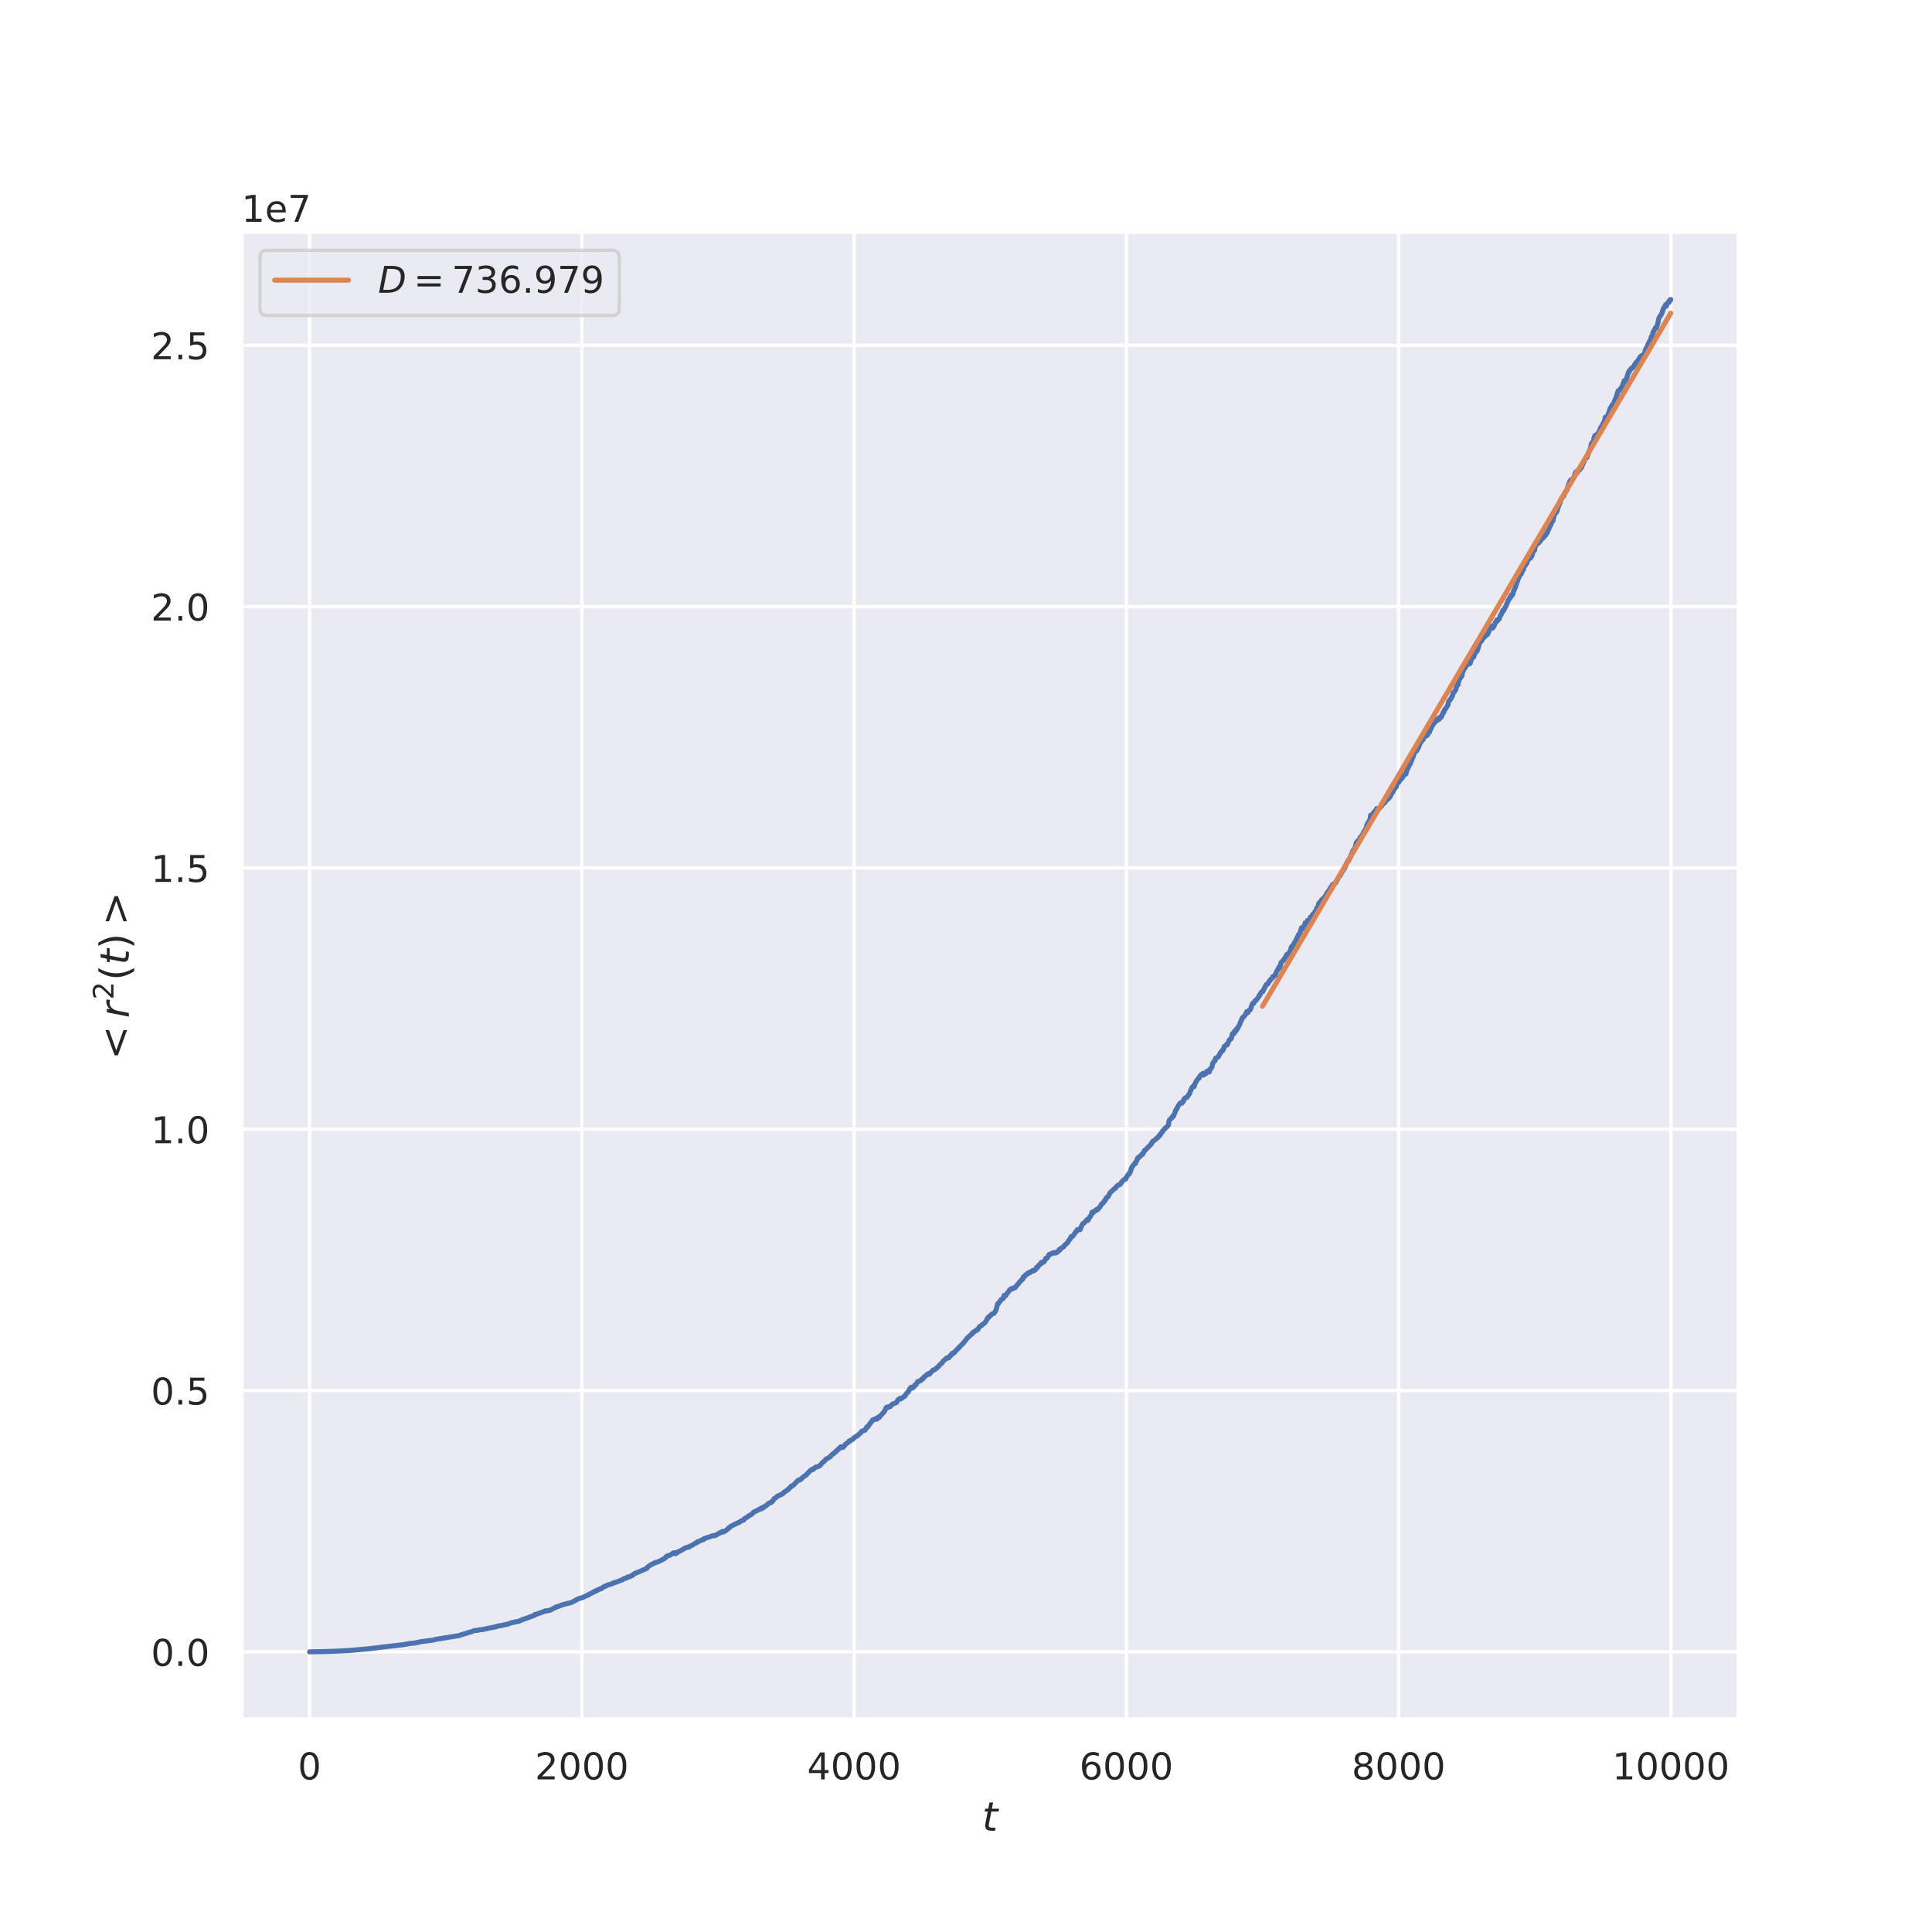 <?xml version="1.0" encoding="utf-8" standalone="no"?>
<!DOCTYPE svg PUBLIC "-//W3C//DTD SVG 1.1//EN"
  "http://www.w3.org/Graphics/SVG/1.1/DTD/svg11.dtd">
<!-- Created with matplotlib (https://matplotlib.org/) -->
<svg height="576pt" version="1.1" viewBox="0 0 576 576" width="576pt" xmlns="http://www.w3.org/2000/svg" xmlns:xlink="http://www.w3.org/1999/xlink">
 <defs>
  <style type="text/css">*{stroke-linecap:butt;stroke-linejoin:round;}</style>
 </defs>
 <g id="figure_1">
  <g id="patch_1">
   <path d="M 0 576 
L 576 576 
L 576 0 
L 0 0 
z
" style="fill:#ffffff;"/>
  </g>
  <g id="axes_1">
   <g id="patch_2">
    <path d="M 72 512.64 
L 518.4 512.64 
L 518.4 69.12 
L 72 69.12 
z
" style="fill:#eaeaf2;"/>
   </g>
   <g id="matplotlib.axis_1">
    <g id="xtick_1">
     <g id="line2d_1">
      <path clip-path="url(#peeb87f83e6)" d="M 92.291 512.64 
L 92.291 69.12 
" style="fill:none;stroke:#ffffff;stroke-linecap:round;"/>
     </g>
     <g id="text_1">
      <!-- 0 -->
      <g style="fill:#262626;" transform="translate(88.792 530.498)scale(0.11 -0.11)">
       <defs>
        <path d="M 31.781 66.406 
Q 24.172 66.406 20.328 58.906 
Q 16.5 51.422 16.5 36.375 
Q 16.5 21.391 20.328 13.891 
Q 24.172 6.391 31.781 6.391 
Q 39.453 6.391 43.281 13.891 
Q 47.125 21.391 47.125 36.375 
Q 47.125 51.422 43.281 58.906 
Q 39.453 66.406 31.781 66.406 
z
M 31.781 74.219 
Q 44.047 74.219 50.516 64.516 
Q 56.984 54.828 56.984 36.375 
Q 56.984 17.969 50.516 8.266 
Q 44.047 -1.422 31.781 -1.422 
Q 19.531 -1.422 13.062 8.266 
Q 6.594 17.969 6.594 36.375 
Q 6.594 54.828 13.062 64.516 
Q 19.531 74.219 31.781 74.219 
z
" id="DejaVuSans-48"/>
       </defs>
       <use xlink:href="#DejaVuSans-48"/>
      </g>
     </g>
    </g>
    <g id="xtick_2">
     <g id="line2d_2">
      <path clip-path="url(#peeb87f83e6)" d="M 173.463 512.64 
L 173.463 69.12 
" style="fill:none;stroke:#ffffff;stroke-linecap:round;"/>
     </g>
     <g id="text_2">
      <!-- 2000 -->
      <g style="fill:#262626;" transform="translate(159.465 530.498)scale(0.11 -0.11)">
       <defs>
        <path d="M 19.188 8.297 
L 53.609 8.297 
L 53.609 0 
L 7.328 0 
L 7.328 8.297 
Q 12.938 14.109 22.625 23.891 
Q 32.328 33.688 34.812 36.531 
Q 39.547 41.844 41.422 45.531 
Q 43.312 49.219 43.312 52.781 
Q 43.312 58.594 39.234 62.25 
Q 35.156 65.922 28.609 65.922 
Q 23.969 65.922 18.812 64.312 
Q 13.672 62.703 7.812 59.422 
L 7.812 69.391 
Q 13.766 71.781 18.938 73 
Q 24.125 74.219 28.422 74.219 
Q 39.75 74.219 46.484 68.547 
Q 53.219 62.891 53.219 53.422 
Q 53.219 48.922 51.531 44.891 
Q 49.859 40.875 45.406 35.406 
Q 44.188 33.984 37.641 27.219 
Q 31.109 20.453 19.188 8.297 
z
" id="DejaVuSans-50"/>
       </defs>
       <use xlink:href="#DejaVuSans-50"/>
       <use x="63.623" xlink:href="#DejaVuSans-48"/>
       <use x="127.246" xlink:href="#DejaVuSans-48"/>
       <use x="190.869" xlink:href="#DejaVuSans-48"/>
      </g>
     </g>
    </g>
    <g id="xtick_3">
     <g id="line2d_3">
      <path clip-path="url(#peeb87f83e6)" d="M 254.634 512.64 
L 254.634 69.12 
" style="fill:none;stroke:#ffffff;stroke-linecap:round;"/>
     </g>
     <g id="text_3">
      <!-- 4000 -->
      <g style="fill:#262626;" transform="translate(240.637 530.498)scale(0.11 -0.11)">
       <defs>
        <path d="M 37.797 64.312 
L 12.891 25.391 
L 37.797 25.391 
z
M 35.203 72.906 
L 47.609 72.906 
L 47.609 25.391 
L 58.016 25.391 
L 58.016 17.188 
L 47.609 17.188 
L 47.609 0 
L 37.797 0 
L 37.797 17.188 
L 4.891 17.188 
L 4.891 26.703 
z
" id="DejaVuSans-52"/>
       </defs>
       <use xlink:href="#DejaVuSans-52"/>
       <use x="63.623" xlink:href="#DejaVuSans-48"/>
       <use x="127.246" xlink:href="#DejaVuSans-48"/>
       <use x="190.869" xlink:href="#DejaVuSans-48"/>
      </g>
     </g>
    </g>
    <g id="xtick_4">
     <g id="line2d_4">
      <path clip-path="url(#peeb87f83e6)" d="M 335.806 512.64 
L 335.806 69.12 
" style="fill:none;stroke:#ffffff;stroke-linecap:round;"/>
     </g>
     <g id="text_4">
      <!-- 6000 -->
      <g style="fill:#262626;" transform="translate(321.809 530.498)scale(0.11 -0.11)">
       <defs>
        <path d="M 33.016 40.375 
Q 26.375 40.375 22.484 35.828 
Q 18.609 31.297 18.609 23.391 
Q 18.609 15.531 22.484 10.953 
Q 26.375 6.391 33.016 6.391 
Q 39.656 6.391 43.531 10.953 
Q 47.406 15.531 47.406 23.391 
Q 47.406 31.297 43.531 35.828 
Q 39.656 40.375 33.016 40.375 
z
M 52.594 71.297 
L 52.594 62.312 
Q 48.875 64.062 45.094 64.984 
Q 41.312 65.922 37.594 65.922 
Q 27.828 65.922 22.672 59.328 
Q 17.531 52.734 16.797 39.406 
Q 19.672 43.656 24.016 45.922 
Q 28.375 48.188 33.594 48.188 
Q 44.578 48.188 50.953 41.516 
Q 57.328 34.859 57.328 23.391 
Q 57.328 12.156 50.688 5.359 
Q 44.047 -1.422 33.016 -1.422 
Q 20.359 -1.422 13.672 8.266 
Q 6.984 17.969 6.984 36.375 
Q 6.984 53.656 15.188 63.938 
Q 23.391 74.219 37.203 74.219 
Q 40.922 74.219 44.703 73.484 
Q 48.484 72.75 52.594 71.297 
z
" id="DejaVuSans-54"/>
       </defs>
       <use xlink:href="#DejaVuSans-54"/>
       <use x="63.623" xlink:href="#DejaVuSans-48"/>
       <use x="127.246" xlink:href="#DejaVuSans-48"/>
       <use x="190.869" xlink:href="#DejaVuSans-48"/>
      </g>
     </g>
    </g>
    <g id="xtick_5">
     <g id="line2d_5">
      <path clip-path="url(#peeb87f83e6)" d="M 416.978 512.64 
L 416.978 69.12 
" style="fill:none;stroke:#ffffff;stroke-linecap:round;"/>
     </g>
     <g id="text_5">
      <!-- 8000 -->
      <g style="fill:#262626;" transform="translate(402.98 530.498)scale(0.11 -0.11)">
       <defs>
        <path d="M 31.781 34.625 
Q 24.75 34.625 20.719 30.859 
Q 16.703 27.094 16.703 20.516 
Q 16.703 13.922 20.719 10.156 
Q 24.75 6.391 31.781 6.391 
Q 38.812 6.391 42.859 10.172 
Q 46.922 13.969 46.922 20.516 
Q 46.922 27.094 42.891 30.859 
Q 38.875 34.625 31.781 34.625 
z
M 21.922 38.812 
Q 15.578 40.375 12.031 44.719 
Q 8.5 49.078 8.5 55.328 
Q 8.5 64.062 14.719 69.141 
Q 20.953 74.219 31.781 74.219 
Q 42.672 74.219 48.875 69.141 
Q 55.078 64.062 55.078 55.328 
Q 55.078 49.078 51.531 44.719 
Q 48 40.375 41.703 38.812 
Q 48.828 37.156 52.797 32.312 
Q 56.781 27.484 56.781 20.516 
Q 56.781 9.906 50.312 4.234 
Q 43.844 -1.422 31.781 -1.422 
Q 19.734 -1.422 13.25 4.234 
Q 6.781 9.906 6.781 20.516 
Q 6.781 27.484 10.781 32.312 
Q 14.797 37.156 21.922 38.812 
z
M 18.312 54.391 
Q 18.312 48.734 21.844 45.562 
Q 25.391 42.391 31.781 42.391 
Q 38.141 42.391 41.719 45.562 
Q 45.312 48.734 45.312 54.391 
Q 45.312 60.062 41.719 63.234 
Q 38.141 66.406 31.781 66.406 
Q 25.391 66.406 21.844 63.234 
Q 18.312 60.062 18.312 54.391 
z
" id="DejaVuSans-56"/>
       </defs>
       <use xlink:href="#DejaVuSans-56"/>
       <use x="63.623" xlink:href="#DejaVuSans-48"/>
       <use x="127.246" xlink:href="#DejaVuSans-48"/>
       <use x="190.869" xlink:href="#DejaVuSans-48"/>
      </g>
     </g>
    </g>
    <g id="xtick_6">
     <g id="line2d_6">
      <path clip-path="url(#peeb87f83e6)" d="M 498.15 512.64 
L 498.15 69.12 
" style="fill:none;stroke:#ffffff;stroke-linecap:round;"/>
     </g>
     <g id="text_6">
      <!-- 10000 -->
      <g style="fill:#262626;" transform="translate(480.653 530.498)scale(0.11 -0.11)">
       <defs>
        <path d="M 12.406 8.297 
L 28.516 8.297 
L 28.516 63.922 
L 10.984 60.406 
L 10.984 69.391 
L 28.422 72.906 
L 38.281 72.906 
L 38.281 8.297 
L 54.391 8.297 
L 54.391 0 
L 12.406 0 
z
" id="DejaVuSans-49"/>
       </defs>
       <use xlink:href="#DejaVuSans-49"/>
       <use x="63.623" xlink:href="#DejaVuSans-48"/>
       <use x="127.246" xlink:href="#DejaVuSans-48"/>
       <use x="190.869" xlink:href="#DejaVuSans-48"/>
       <use x="254.492" xlink:href="#DejaVuSans-48"/>
      </g>
     </g>
    </g>
    <g id="text_7">
     <!-- $t$ -->
     <g style="fill:#262626;" transform="translate(292.8 545.904)scale(0.12 -0.12)">
      <defs>
       <path d="M 42.281 54.688 
L 40.922 47.703 
L 23 47.703 
L 17.188 18.016 
Q 16.891 16.359 16.75 15.234 
Q 16.609 14.109 16.609 13.484 
Q 16.609 10.359 18.484 8.938 
Q 20.359 7.516 24.516 7.516 
L 33.594 7.516 
L 32.078 0 
L 23.484 0 
Q 15.484 0 11.547 3.125 
Q 7.625 6.25 7.625 12.594 
Q 7.625 13.719 7.766 15.062 
Q 7.906 16.406 8.203 18.016 
L 14.016 47.703 
L 6.391 47.703 
L 7.812 54.688 
L 15.281 54.688 
L 18.312 70.219 
L 27.297 70.219 
L 24.312 54.688 
z
" id="DejaVuSans-Oblique-116"/>
      </defs>
      <use transform="translate(0 0.781)" xlink:href="#DejaVuSans-Oblique-116"/>
     </g>
    </g>
   </g>
   <g id="matplotlib.axis_2">
    <g id="ytick_1">
     <g id="line2d_7">
      <path clip-path="url(#peeb87f83e6)" d="M 72 492.48 
L 518.4 492.48 
" style="fill:none;stroke:#ffffff;stroke-linecap:round;"/>
     </g>
     <g id="text_8">
      <!-- 0.0 -->
      <g style="fill:#262626;" transform="translate(45.007 496.659)scale(0.11 -0.11)">
       <defs>
        <path d="M 10.688 12.406 
L 21 12.406 
L 21 0 
L 10.688 0 
z
" id="DejaVuSans-46"/>
       </defs>
       <use xlink:href="#DejaVuSans-48"/>
       <use x="63.623" xlink:href="#DejaVuSans-46"/>
       <use x="95.41" xlink:href="#DejaVuSans-48"/>
      </g>
     </g>
    </g>
    <g id="ytick_2">
     <g id="line2d_8">
      <path clip-path="url(#peeb87f83e6)" d="M 72 414.57 
L 518.4 414.57 
" style="fill:none;stroke:#ffffff;stroke-linecap:round;"/>
     </g>
     <g id="text_9">
      <!-- 0.5 -->
      <g style="fill:#262626;" transform="translate(45.007 418.749)scale(0.11 -0.11)">
       <defs>
        <path d="M 10.797 72.906 
L 49.516 72.906 
L 49.516 64.594 
L 19.828 64.594 
L 19.828 46.734 
Q 21.969 47.469 24.109 47.828 
Q 26.266 48.188 28.422 48.188 
Q 40.625 48.188 47.75 41.5 
Q 54.891 34.812 54.891 23.391 
Q 54.891 11.625 47.562 5.094 
Q 40.234 -1.422 26.906 -1.422 
Q 22.312 -1.422 17.547 -0.641 
Q 12.797 0.141 7.719 1.703 
L 7.719 11.625 
Q 12.109 9.234 16.797 8.062 
Q 21.484 6.891 26.703 6.891 
Q 35.156 6.891 40.078 11.328 
Q 45.016 15.766 45.016 23.391 
Q 45.016 31 40.078 35.438 
Q 35.156 39.891 26.703 39.891 
Q 22.75 39.891 18.812 39.016 
Q 14.891 38.141 10.797 36.281 
z
" id="DejaVuSans-53"/>
       </defs>
       <use xlink:href="#DejaVuSans-48"/>
       <use x="63.623" xlink:href="#DejaVuSans-46"/>
       <use x="95.41" xlink:href="#DejaVuSans-53"/>
      </g>
     </g>
    </g>
    <g id="ytick_3">
     <g id="line2d_9">
      <path clip-path="url(#peeb87f83e6)" d="M 72 336.66 
L 518.4 336.66 
" style="fill:none;stroke:#ffffff;stroke-linecap:round;"/>
     </g>
     <g id="text_10">
      <!-- 1.0 -->
      <g style="fill:#262626;" transform="translate(45.007 340.839)scale(0.11 -0.11)">
       <use xlink:href="#DejaVuSans-49"/>
       <use x="63.623" xlink:href="#DejaVuSans-46"/>
       <use x="95.41" xlink:href="#DejaVuSans-48"/>
      </g>
     </g>
    </g>
    <g id="ytick_4">
     <g id="line2d_10">
      <path clip-path="url(#peeb87f83e6)" d="M 72 258.75 
L 518.4 258.75 
" style="fill:none;stroke:#ffffff;stroke-linecap:round;"/>
     </g>
     <g id="text_11">
      <!-- 1.5 -->
      <g style="fill:#262626;" transform="translate(45.007 262.929)scale(0.11 -0.11)">
       <use xlink:href="#DejaVuSans-49"/>
       <use x="63.623" xlink:href="#DejaVuSans-46"/>
       <use x="95.41" xlink:href="#DejaVuSans-53"/>
      </g>
     </g>
    </g>
    <g id="ytick_5">
     <g id="line2d_11">
      <path clip-path="url(#peeb87f83e6)" d="M 72 180.839 
L 518.4 180.839 
" style="fill:none;stroke:#ffffff;stroke-linecap:round;"/>
     </g>
     <g id="text_12">
      <!-- 2.0 -->
      <g style="fill:#262626;" transform="translate(45.007 185.019)scale(0.11 -0.11)">
       <use xlink:href="#DejaVuSans-50"/>
       <use x="63.623" xlink:href="#DejaVuSans-46"/>
       <use x="95.41" xlink:href="#DejaVuSans-48"/>
      </g>
     </g>
    </g>
    <g id="ytick_6">
     <g id="line2d_12">
      <path clip-path="url(#peeb87f83e6)" d="M 72 102.929 
L 518.4 102.929 
" style="fill:none;stroke:#ffffff;stroke-linecap:round;"/>
     </g>
     <g id="text_13">
      <!-- 2.5 -->
      <g style="fill:#262626;" transform="translate(45.007 107.108)scale(0.11 -0.11)">
       <use xlink:href="#DejaVuSans-50"/>
       <use x="63.623" xlink:href="#DejaVuSans-46"/>
       <use x="95.41" xlink:href="#DejaVuSans-53"/>
      </g>
     </g>
    </g>
    <g id="text_14">
     <!-- $&lt;r^2(t)&gt;$ -->
     <g style="fill:#262626;" transform="translate(38.511 318.24)rotate(-90)scale(0.12 -0.12)">
      <defs>
       <path d="M 73.188 49.219 
L 22.797 31.297 
L 73.188 13.484 
L 73.188 4.594 
L 10.594 27.297 
L 10.594 35.406 
L 73.188 58.109 
z
" id="DejaVuSans-60"/>
       <path d="M 44.578 46.391 
Q 43.219 47.125 41.453 47.516 
Q 39.703 47.906 37.703 47.906 
Q 30.516 47.906 25.141 42.453 
Q 19.781 37.016 18.016 27.875 
L 12.5 0 
L 3.516 0 
L 14.203 54.688 
L 23.188 54.688 
L 21.484 46.188 
Q 25.047 50.922 30 53.453 
Q 34.969 56 40.578 56 
Q 42.047 56 43.453 55.828 
Q 44.875 55.672 46.297 55.281 
z
" id="DejaVuSans-Oblique-114"/>
       <path d="M 31 75.875 
Q 24.469 64.656 21.281 53.656 
Q 18.109 42.672 18.109 31.391 
Q 18.109 20.125 21.312 9.062 
Q 24.516 -2 31 -13.188 
L 23.188 -13.188 
Q 15.875 -1.703 12.234 9.375 
Q 8.594 20.453 8.594 31.391 
Q 8.594 42.281 12.203 53.312 
Q 15.828 64.359 23.188 75.875 
z
" id="DejaVuSans-40"/>
       <path d="M 8.016 75.875 
L 15.828 75.875 
Q 23.141 64.359 26.781 53.312 
Q 30.422 42.281 30.422 31.391 
Q 30.422 20.453 26.781 9.375 
Q 23.141 -1.703 15.828 -13.188 
L 8.016 -13.188 
Q 14.5 -2 17.703 9.062 
Q 20.906 20.125 20.906 31.391 
Q 20.906 42.672 17.703 53.656 
Q 14.5 64.656 8.016 75.875 
z
" id="DejaVuSans-41"/>
       <path d="M 10.594 49.219 
L 10.594 58.109 
L 73.188 35.406 
L 73.188 27.297 
L 10.594 4.594 
L 10.594 13.484 
L 60.891 31.297 
z
" id="DejaVuSans-62"/>
      </defs>
      <use transform="translate(19.482 0.766)" xlink:href="#DejaVuSans-60"/>
      <use transform="translate(122.754 0.766)" xlink:href="#DejaVuSans-Oblique-114"/>
      <use transform="translate(168.517 39.047)scale(0.7)" xlink:href="#DejaVuSans-50"/>
      <use transform="translate(215.788 0.766)" xlink:href="#DejaVuSans-40"/>
      <use transform="translate(254.801 0.766)" xlink:href="#DejaVuSans-Oblique-116"/>
      <use transform="translate(294.01 0.766)" xlink:href="#DejaVuSans-41"/>
      <use transform="translate(352.506 0.766)" xlink:href="#DejaVuSans-62"/>
     </g>
    </g>
    <g id="text_15">
     <!-- 1e7 -->
     <g style="fill:#262626;" transform="translate(72 66.12)scale(0.11 -0.11)">
      <defs>
       <path d="M 56.203 29.594 
L 56.203 25.203 
L 14.891 25.203 
Q 15.484 15.922 20.484 11.062 
Q 25.484 6.203 34.422 6.203 
Q 39.594 6.203 44.453 7.469 
Q 49.312 8.734 54.109 11.281 
L 54.109 2.781 
Q 49.266 0.734 44.188 -0.344 
Q 39.109 -1.422 33.891 -1.422 
Q 20.797 -1.422 13.156 6.188 
Q 5.516 13.812 5.516 26.812 
Q 5.516 40.234 12.766 48.109 
Q 20.016 56 32.328 56 
Q 43.359 56 49.781 48.891 
Q 56.203 41.797 56.203 29.594 
z
M 47.219 32.234 
Q 47.125 39.594 43.094 43.984 
Q 39.062 48.391 32.422 48.391 
Q 24.906 48.391 20.391 44.141 
Q 15.875 39.891 15.188 32.172 
z
" id="DejaVuSans-101"/>
       <path d="M 8.203 72.906 
L 55.078 72.906 
L 55.078 68.703 
L 28.609 0 
L 18.312 0 
L 43.219 64.594 
L 8.203 64.594 
z
" id="DejaVuSans-55"/>
      </defs>
      <use xlink:href="#DejaVuSans-49"/>
      <use x="63.623" xlink:href="#DejaVuSans-101"/>
      <use x="125.146" xlink:href="#DejaVuSans-55"/>
     </g>
    </g>
   </g>
   <g id="line2d_13">
    <path clip-path="url(#peeb87f83e6)" d="M 92.291 492.48 
L 97.608 492.371 
L 99.109 492.314 
L 100.773 492.242 
L 104.101 492.079 
L 110.23 491.524 
L 110.96 491.424 
L 112.543 491.252 
L 112.949 491.185 
L 113.964 491.072 
L 114.288 491.034 
L 114.654 490.983 
L 120.133 490.353 
L 122.243 489.97 
L 123.623 489.858 
L 124.029 489.75 
L 124.841 489.612 
L 125.368 489.465 
L 128.209 489.094 
L 128.453 489.077 
L 129.346 488.938 
L 129.549 488.827 
L 130.076 488.719 
L 130.766 488.615 
L 136.976 487.607 
L 137.179 487.524 
L 137.422 487.413 
L 139.452 486.815 
L 139.736 486.689 
L 140.304 486.559 
L 141.562 486.074 
L 141.765 486.122 
L 142.577 486.037 
L 142.699 485.918 
L 143.145 485.891 
L 143.429 485.856 
L 143.754 485.881 
L 143.997 485.787 
L 147.447 485.076 
L 147.731 485.066 
L 147.934 484.918 
L 148.421 484.839 
L 148.624 484.766 
L 148.746 484.7 
L 148.908 484.711 
L 149.679 484.607 
L 149.963 484.506 
L 151.587 484.158 
L 151.749 484.062 
L 152.48 483.787 
L 153.17 483.704 
L 153.373 483.597 
L 154.103 483.465 
L 154.266 483.447 
L 154.996 483.261 
L 155.24 483.097 
L 155.605 482.996 
L 155.808 482.812 
L 156.173 482.72 
L 156.335 482.683 
L 159.298 481.598 
L 159.461 481.346 
L 159.501 481.388 
L 159.907 481.248 
L 160.11 481.176 
L 160.516 481.083 
L 161.49 480.693 
L 161.936 480.548 
L 162.099 480.451 
L 162.626 480.239 
L 162.87 480.33 
L 163.113 480.223 
L 163.763 480.116 
L 164.047 480.045 
L 164.574 479.769 
L 164.818 479.592 
L 165.67 479.252 
L 165.833 479.045 
L 166.035 479.059 
L 166.604 478.867 
L 167.05 478.697 
L 167.781 478.409 
L 170.378 477.755 
L 172.407 476.67 
L 172.57 476.598 
L 173.341 476.401 
L 174.558 475.889 
L 174.721 475.79 
L 175.127 475.61 
L 175.248 475.521 
L 175.37 475.576 
L 175.533 475.328 
L 176.06 475.123 
L 176.304 475.021 
L 176.466 474.883 
L 176.75 474.808 
L 177.034 474.549 
L 177.156 474.569 
L 177.278 474.539 
L 177.44 474.322 
L 177.684 474.33 
L 177.805 474.304 
L 177.968 474.131 
L 178.089 474.111 
L 178.13 474.032 
L 178.211 474.091 
L 178.455 473.933 
L 178.779 473.724 
L 178.982 473.727 
L 179.307 473.632 
L 179.51 473.397 
L 179.632 473.375 
L 179.835 473.198 
L 180.159 472.981 
L 180.241 472.907 
L 180.281 472.999 
L 180.646 472.876 
L 181.052 472.605 
L 181.255 472.5 
L 181.986 472.36 
L 183 471.913 
L 183.163 471.794 
L 183.284 471.817 
L 183.731 471.644 
L 183.853 471.656 
L 185.233 471.086 
L 185.517 471.028 
L 185.679 470.893 
L 185.841 470.775 
L 186.004 470.685 
L 186.125 470.642 
L 186.288 470.535 
L 186.572 470.553 
L 186.734 470.46 
L 186.897 470.35 
L 186.937 470.339 
L 187.059 470.168 
L 187.181 470.273 
L 187.546 470.109 
L 187.708 470.08 
L 187.952 469.986 
L 188.155 469.794 
L 188.52 469.725 
L 188.682 469.486 
L 188.926 469.345 
L 189.088 469.214 
L 189.616 468.933 
L 189.778 468.924 
L 192.051 467.918 
L 192.295 467.838 
L 192.863 467.581 
L 193.106 467.174 
L 193.959 466.568 
L 194.243 466.438 
L 194.689 466.2 
L 194.851 466.144 
L 195.054 466.048 
L 195.338 465.85 
L 195.988 465.716 
L 197.774 464.851 
L 198.22 464.542 
L 198.342 464.481 
L 198.545 464.179 
L 198.585 464.207 
L 198.707 464.101 
L 198.788 463.937 
L 198.829 463.983 
L 198.91 463.941 
L 199.275 463.753 
L 199.438 463.772 
L 199.722 463.675 
L 200.087 463.428 
L 200.249 463.32 
L 200.493 463.188 
L 200.696 462.977 
L 201.183 462.931 
L 201.305 462.885 
L 201.386 463.234 
L 201.426 463.065 
L 201.873 462.965 
L 202.035 462.693 
L 202.847 462.371 
L 204.227 461.537 
L 204.43 461.479 
L 204.714 461.342 
L 205.079 461.308 
L 205.241 461.247 
L 205.363 461.242 
L 205.566 461.071 
L 205.647 461.103 
L 205.891 460.882 
L 206.5 460.621 
L 207.149 460.178 
L 207.271 460.132 
L 207.677 459.941 
L 207.758 459.91 
L 207.839 459.705 
L 207.879 459.768 
L 208.082 459.691 
L 208.245 459.599 
L 208.407 459.509 
L 208.651 459.39 
L 209.706 459.008 
L 209.787 458.746 
L 209.828 458.756 
L 210.193 458.641 
L 210.477 458.525 
L 211.532 458.201 
L 211.735 458.127 
L 212.182 457.961 
L 212.344 457.889 
L 212.547 457.852 
L 212.709 457.846 
L 213.115 457.876 
L 213.399 457.591 
L 213.602 457.615 
L 214.657 456.952 
L 214.779 457.014 
L 215.347 456.574 
L 215.591 456.557 
L 215.631 456.747 
L 215.713 456.723 
L 216.159 456.456 
L 216.443 456.294 
L 216.768 455.991 
L 217.174 455.725 
L 217.255 455.498 
L 217.295 455.523 
L 217.58 455.315 
L 217.62 455.32 
L 217.782 455.1 
L 219.649 454.174 
L 220.177 453.94 
L 220.38 453.85 
L 220.502 453.807 
L 220.664 453.618 
L 221.029 453.405 
L 221.151 453.399 
L 221.313 453.344 
L 221.598 453.185 
L 221.679 453.23 
L 221.963 452.755 
L 222.572 452.423 
L 222.693 452.391 
L 222.896 452.159 
L 223.018 452.097 
L 223.221 451.956 
L 224.073 451.461 
L 224.236 451.338 
L 224.439 451.142 
L 224.601 450.895 
L 224.885 450.79 
L 225.088 450.588 
L 225.453 450.49 
L 225.818 450.31 
L 225.981 450.15 
L 226.103 450.137 
L 226.265 450.024 
L 226.427 449.973 
L 226.59 449.842 
L 226.793 449.756 
L 226.833 449.907 
L 226.874 449.834 
L 227.158 449.5 
L 227.401 449.64 
L 227.564 449.322 
L 227.604 449.434 
L 227.969 449.158 
L 228.091 449.012 
L 228.254 449.031 
L 228.578 448.787 
L 228.7 448.58 
L 229.146 448.274 
L 229.309 448.09 
L 229.552 448.008 
L 229.958 447.937 
L 230.161 447.619 
L 230.323 447.601 
L 230.486 447.349 
L 230.567 447.289 
L 230.729 446.86 
L 231.298 446.522 
L 231.46 446.406 
L 231.663 446.13 
L 231.987 445.977 
L 232.19 445.883 
L 232.393 445.82 
L 232.556 445.72 
L 232.921 445.576 
L 233.205 445.454 
L 233.408 445.203 
L 233.57 445.171 
L 233.733 444.879 
L 234.666 444.324 
L 234.991 443.98 
L 235.113 443.989 
L 235.356 443.621 
L 235.478 443.554 
L 235.64 443.438 
L 235.681 443.424 
L 235.843 443.112 
L 236.046 443.034 
L 236.249 443.026 
L 236.371 442.844 
L 236.736 442.6 
L 236.939 442.367 
L 237.02 442.305 
L 237.264 442.012 
L 237.426 441.899 
L 237.629 441.628 
L 237.751 441.538 
L 237.913 441.428 
L 238.035 441.26 
L 238.075 441.29 
L 238.238 441.294 
L 238.359 441.273 
L 238.684 441.103 
L 239.415 440.407 
L 239.618 440.249 
L 239.861 440.069 
L 240.064 439.925 
L 240.308 439.761 
L 240.389 439.761 
L 240.551 439.499 
L 240.835 439.181 
L 241.079 438.973 
L 241.119 438.985 
L 241.282 438.761 
L 241.606 438.417 
L 241.972 438.121 
L 242.053 438.243 
L 242.093 438.217 
L 242.377 437.97 
L 242.418 437.954 
L 242.499 438.071 
L 242.54 437.974 
L 242.702 437.744 
L 242.865 437.675 
L 243.311 437.35 
L 243.554 437.333 
L 243.92 437.236 
L 244.123 437.134 
L 244.366 436.987 
L 244.61 436.815 
L 244.894 436.373 
L 244.975 436.261 
L 245.949 435.46 
L 246.152 435.114 
L 247.572 434.277 
L 247.735 433.97 
L 248.506 433.316 
L 248.547 433.391 
L 248.628 433.339 
L 248.749 433.115 
L 248.871 433.043 
L 249.074 432.869 
L 249.318 432.736 
L 249.48 432.422 
L 249.561 432.338 
L 249.602 432.373 
L 249.764 432.307 
L 250.008 432.025 
L 250.211 431.762 
L 250.373 431.788 
L 250.495 431.606 
L 250.657 431.339 
L 250.779 431.455 
L 250.982 431.338 
L 251.144 431.558 
L 251.266 431.471 
L 251.428 431.454 
L 251.55 431.165 
L 251.875 430.964 
L 251.956 430.698 
L 252.159 430.475 
L 252.402 430.38 
L 252.686 430.148 
L 252.767 430.054 
L 252.97 429.872 
L 253.173 429.593 
L 253.214 429.788 
L 253.417 429.657 
L 253.62 429.43 
L 254.107 429.083 
L 254.147 429.19 
L 254.229 429.116 
L 254.919 428.395 
L 255.527 428.147 
L 255.69 427.981 
L 255.771 427.938 
L 255.974 427.71 
L 256.055 427.618 
L 256.42 427.312 
L 256.583 427.208 
L 256.704 427.05 
L 256.867 426.712 
L 257.029 426.659 
L 257.191 426.623 
L 257.76 426.404 
L 257.881 426.412 
L 258.449 425.404 
L 258.693 425.463 
L 258.855 425.192 
L 259.424 424.323 
L 259.505 424.306 
L 259.667 424.036 
L 259.748 423.995 
L 260.114 423.401 
L 260.235 423.437 
L 260.398 423.309 
L 260.519 423.224 
L 260.682 423.114 
L 260.844 423.148 
L 261.169 422.904 
L 261.209 422.998 
L 261.331 423.04 
L 261.372 423.137 
L 261.453 423.051 
L 261.656 422.636 
L 261.899 422.498 
L 261.98 422.416 
L 262.021 422.652 
L 262.102 422.613 
L 262.265 422.353 
L 262.386 422.225 
L 263.32 421.206 
L 263.563 420.978 
L 263.929 420.271 
L 264.132 419.809 
L 264.294 419.556 
L 264.375 419.627 
L 264.497 419.579 
L 264.659 419.471 
L 264.7 419.636 
L 264.781 419.52 
L 264.984 419.365 
L 265.146 419.422 
L 265.268 419.319 
L 265.309 419.395 
L 265.39 419.347 
L 265.877 418.813 
L 266.039 418.624 
L 266.526 418.442 
L 266.729 418.365 
L 267.297 418.156 
L 267.581 417.526 
L 267.662 417.513 
L 267.906 417.14 
L 268.068 417.105 
L 268.15 417.115 
L 268.312 416.922 
L 268.393 416.881 
L 268.434 416.955 
L 268.555 417.072 
L 268.596 417.04 
L 268.839 416.855 
L 269.164 416.642 
L 269.327 416.526 
L 269.489 416.346 
L 269.773 416.257 
L 270.057 415.712 
L 270.098 415.745 
L 270.138 415.641 
L 270.219 415.511 
L 270.666 414.995 
L 270.747 415.069 
L 270.788 414.969 
L 270.909 414.83 
L 271.031 414.343 
L 271.193 414.246 
L 271.315 413.902 
L 271.437 413.888 
L 271.64 413.584 
L 271.843 413.56 
L 271.924 413.876 
L 271.965 413.856 
L 272.33 413.533 
L 272.492 413.448 
L 272.817 412.856 
L 273.06 412.826 
L 273.142 412.775 
L 273.345 412.387 
L 273.426 412.316 
L 273.547 411.911 
L 274.481 411.634 
L 274.765 411.176 
L 275.049 411.122 
L 275.171 411.083 
L 275.455 410.562 
L 275.698 410.371 
L 275.901 410.315 
L 276.388 409.775 
L 276.551 409.725 
L 276.713 409.674 
L 276.875 409.488 
L 276.916 409.54 
L 277.078 409.722 
L 277.16 409.568 
L 277.809 408.852 
L 278.012 408.616 
L 278.296 408.402 
L 278.377 408.488 
L 278.418 408.407 
L 278.742 408.316 
L 279.351 407.724 
L 279.432 407.791 
L 279.635 407.56 
L 279.676 407.536 
L 279.838 407.283 
L 279.96 407.201 
L 280.325 406.735 
L 280.812 406.401 
L 281.218 405.806 
L 281.989 405.104 
L 282.192 404.879 
L 282.598 404.778 
L 282.639 404.688 
L 282.679 404.906 
L 282.76 404.881 
L 282.923 404.765 
L 283.045 404.631 
L 283.207 404.304 
L 283.41 404.026 
L 283.572 404.047 
L 283.734 403.808 
L 283.775 403.758 
L 283.897 403.476 
L 284.222 403.383 
L 284.303 403.272 
L 284.343 403.418 
L 284.384 403.357 
L 284.587 403.17 
L 284.79 402.965 
L 284.993 402.647 
L 285.439 402.224 
L 285.601 402.079 
L 285.804 401.929 
L 285.845 401.695 
L 285.926 401.732 
L 287.306 400.317 
L 287.55 399.957 
L 287.671 399.859 
L 288.158 399.2 
L 288.321 398.974 
L 288.564 398.769 
L 289.457 397.962 
L 289.782 397.558 
L 289.822 397.51 
L 289.863 397.67 
L 289.904 397.61 
L 290.106 397.351 
L 290.147 397.318 
L 290.188 397.125 
L 290.269 397.193 
L 290.431 397.071 
L 291.04 396.589 
L 291.324 396.589 
L 291.486 396.283 
L 291.568 396.318 
L 291.77 395.919 
L 292.176 395.38 
L 292.42 395.317 
L 292.582 395.19 
L 292.623 395.188 
L 292.785 394.962 
L 293.15 394.681 
L 293.272 394.684 
L 293.475 394.44 
L 293.637 394.348 
L 293.8 394.163 
L 294.449 392.948 
L 294.49 392.993 
L 294.612 392.943 
L 294.896 392.479 
L 295.22 392.325 
L 295.545 391.923 
L 295.951 391.673 
L 296.316 391.579 
L 296.803 390.895 
L 297.006 390.398 
L 297.453 388.649 
L 297.534 388.688 
L 297.615 388.715 
L 297.655 388.674 
L 297.696 388.644 
L 297.858 388.32 
L 298.021 388.14 
L 298.386 387.545 
L 298.427 387.622 
L 298.467 387.541 
L 298.548 387.417 
L 299.035 387.139 
L 299.117 387.099 
L 299.157 387.025 
L 299.36 386.219 
L 299.685 386.376 
L 299.888 386.248 
L 300.05 385.847 
L 300.578 385.228 
L 300.699 385.11 
L 300.943 384.679 
L 300.983 384.575 
L 301.065 384.653 
L 301.186 384.549 
L 301.43 384.245 
L 301.673 384.233 
L 301.836 384.069 
L 301.876 384.257 
L 301.917 384.193 
L 302.079 383.988 
L 302.404 383.99 
L 302.648 383.895 
L 302.81 383.644 
L 303.094 383.338 
L 303.216 383.094 
L 303.459 382.897 
L 303.622 382.743 
L 303.865 382.344 
L 303.906 382.341 
L 304.027 382.091 
L 304.149 382.036 
L 304.23 382.023 
L 304.393 381.837 
L 304.474 381.767 
L 304.758 381.332 
L 304.799 381.389 
L 304.88 381.324 
L 304.961 381.319 
L 305.123 380.678 
L 305.61 380.45 
L 305.773 380.077 
L 306.219 379.894 
L 306.341 379.625 
L 306.381 379.697 
L 306.625 379.505 
L 306.787 379.341 
L 306.828 379.338 
L 306.95 379.504 
L 307.477 379.072 
L 307.64 378.949 
L 307.761 378.883 
L 307.924 378.749 
L 308.005 378.745 
L 308.045 378.959 
L 308.127 378.839 
L 308.289 378.762 
L 308.37 378.78 
L 308.532 378.6 
L 308.614 378.631 
L 308.817 378.31 
L 308.898 378.231 
L 309.019 377.872 
L 309.141 377.93 
L 309.344 377.866 
L 309.588 377.347 
L 309.75 377.276 
L 309.831 377.069 
L 309.912 377.117 
L 310.075 376.938 
L 310.237 376.873 
L 310.44 376.381 
L 310.562 376.335 
L 310.684 376.507 
L 310.968 376.352 
L 311.211 376.208 
L 311.252 376.201 
L 311.495 375.766 
L 311.617 375.615 
L 311.779 375.156 
L 311.901 375.205 
L 312.104 375.143 
L 312.469 374.612 
L 312.794 374.009 
L 312.956 374.044 
L 313.037 373.96 
L 313.159 373.837 
L 313.2 373.877 
L 313.362 373.88 
L 314.052 373.429 
L 314.255 373.561 
L 314.661 373.413 
L 314.702 373.581 
L 314.742 373.498 
L 314.945 373.285 
L 314.986 373.491 
L 315.067 373.379 
L 315.27 373.236 
L 315.432 373.156 
L 315.513 373.101 
L 315.757 372.575 
L 315.96 372.482 
L 316.041 372.541 
L 316.081 372.603 
L 316.244 372.216 
L 317.096 371.71 
L 317.299 371.339 
L 318.192 370.591 
L 318.354 370.31 
L 318.435 370.315 
L 318.598 369.828 
L 318.76 369.735 
L 319.044 369.417 
L 319.207 368.904 
L 319.247 368.892 
L 319.369 368.643 
L 319.531 368.748 
L 319.694 368.667 
L 319.734 368.667 
L 319.815 368.457 
L 319.856 368.507 
L 320.14 368.137 
L 320.871 367.039 
L 321.033 367.076 
L 321.195 366.595 
L 322.007 366.599 
L 322.088 366.475 
L 322.332 365.715 
L 322.575 365.233 
L 322.616 365.231 
L 322.778 364.853 
L 323.265 364.549 
L 323.712 364.087 
L 324.077 363.59 
L 324.158 363.576 
L 324.199 363.845 
L 324.28 363.769 
L 324.402 363.804 
L 324.889 362.782 
L 324.929 362.801 
L 325.051 362.745 
L 325.497 361.878 
L 325.538 361.4 
L 325.619 361.502 
L 325.741 361.512 
L 325.863 361.369 
L 325.903 361.572 
L 325.944 361.447 
L 326.147 361.126 
L 326.228 361.201 
L 326.39 361.059 
L 326.553 360.932 
L 326.593 361.011 
L 326.634 360.988 
L 326.837 360.63 
L 326.877 360.605 
L 326.918 360.771 
L 326.999 360.669 
L 327.08 360.645 
L 327.121 360.723 
L 327.243 360.624 
L 327.73 359.989 
L 327.892 359.945 
L 328.42 358.944 
L 328.582 358.92 
L 328.744 358.72 
L 328.947 358.611 
L 329.11 358.319 
L 329.434 357.791 
L 329.556 357.846 
L 329.799 357.13 
L 330.205 356.903 
L 330.246 356.72 
L 330.327 356.769 
L 330.408 356.72 
L 330.895 355.67 
L 332.113 354.493 
L 332.275 354.338 
L 332.6 354.251 
L 332.722 353.931 
L 332.762 353.961 
L 332.803 353.897 
L 332.965 353.645 
L 333.087 353.539 
L 333.168 353.461 
L 333.452 353.261 
L 333.696 353.278 
L 333.817 353.16 
L 333.939 353.132 
L 334.142 352.838 
L 334.223 352.753 
L 334.386 352.388 
L 334.426 352.52 
L 334.467 352.315 
L 334.548 352.33 
L 334.71 352.024 
L 334.913 351.877 
L 335.076 351.689 
L 335.603 351.539 
L 335.766 351.096 
L 336.009 350.747 
L 336.212 350.283 
L 336.496 350.145 
L 336.658 349.838 
L 336.821 349.8 
L 336.983 349.223 
L 337.064 349.132 
L 337.105 349.077 
L 337.267 348.39 
L 337.592 347.774 
L 337.673 347.73 
L 337.835 347.485 
L 338.12 347.096 
L 338.201 347.083 
L 338.485 346.612 
L 338.525 346.892 
L 338.607 346.682 
L 338.972 345.826 
L 339.053 345.743 
L 339.175 345.244 
L 339.297 345.298 
L 339.337 345.248 
L 339.54 344.973 
L 339.824 344.891 
L 339.946 344.619 
L 339.987 344.627 
L 340.149 344.457 
L 340.23 344.42 
L 340.433 344.107 
L 340.595 344.191 
L 340.839 343.779 
L 341.001 343.476 
L 341.245 342.957 
L 341.326 342.994 
L 343.03 341.305 
L 343.193 341.153 
L 343.396 340.642 
L 343.599 340.457 
L 343.68 340.232 
L 343.761 340.282 
L 344.735 339.527 
L 344.857 339.336 
L 344.897 339.372 
L 344.979 339.263 
L 345.222 339.124 
L 345.384 338.844 
L 345.425 338.861 
L 345.75 338.338 
L 345.79 338.378 
L 345.831 338.476 
L 345.912 338.41 
L 346.156 337.859 
L 346.44 337.593 
L 346.643 337.128 
L 347.048 336.853 
L 347.211 336.513 
L 347.373 336.4 
L 347.535 336.18 
L 347.779 336.069 
L 348.307 335.483 
L 348.347 335.464 
L 348.51 334.301 
L 348.712 333.836 
L 348.875 333.741 
L 349.24 333.277 
L 349.281 333.338 
L 349.362 333.321 
L 349.524 332.892 
L 349.849 332.789 
L 350.701 330.665 
L 350.823 330.581 
L 350.864 330.568 
L 351.148 329.902 
L 351.31 329.674 
L 351.472 329.411 
L 351.594 329.214 
L 351.797 328.903 
L 351.959 328.866 
L 352.203 328.735 
L 352.284 328.669 
L 352.446 328.86 
L 352.609 328.369 
L 352.649 328.387 
L 352.69 328.264 
L 352.771 328.344 
L 352.852 328.329 
L 352.974 327.664 
L 353.055 327.72 
L 353.096 327.72 
L 353.299 327.362 
L 353.502 327.368 
L 353.623 327.173 
L 353.705 327.222 
L 353.867 327.17 
L 354.151 326.775 
L 354.395 326.344 
L 354.638 326.095 
L 354.963 325.115 
L 355.003 325.112 
L 355.409 324.148 
L 355.693 324.052 
L 355.734 324.034 
L 355.815 323.717 
L 355.856 323.966 
L 355.977 323.965 
L 356.018 323.957 
L 356.221 323.188 
L 356.464 322.767 
L 356.627 322.405 
L 356.708 322.285 
L 356.951 321.913 
L 357.438 321.351 
L 357.52 321.398 
L 357.682 320.901 
L 357.763 320.836 
L 358.047 320.435 
L 358.494 320.332 
L 358.656 319.999 
L 358.778 320.528 
L 358.818 320.315 
L 359.062 320.196 
L 359.224 320.018 
L 359.265 320.222 
L 359.346 320.197 
L 359.549 320.044 
L 359.711 319.478 
L 359.792 319.564 
L 359.874 319.388 
L 359.914 319.426 
L 360.077 319.382 
L 360.117 319.274 
L 360.198 319.342 
L 360.361 319.239 
L 360.442 319.095 
L 360.482 319.613 
L 360.564 319.555 
L 360.766 318.71 
L 360.848 318.738 
L 360.969 318.668 
L 361.375 318.014 
L 361.538 317.041 
L 361.619 316.959 
L 361.984 316.368 
L 362.268 316.203 
L 362.431 315.487 
L 362.471 315.565 
L 362.512 315.453 
L 362.593 315.403 
L 362.836 315.329 
L 362.918 315.232 
L 363.08 315.122 
L 363.202 315.127 
L 363.405 314.653 
L 363.973 313.717 
L 364.135 313.433 
L 364.46 313.319 
L 364.582 312.964 
L 364.622 313.036 
L 364.784 312.816 
L 364.987 312.013 
L 365.15 311.896 
L 365.556 311.601 
L 365.677 311.361 
L 365.718 311.42 
L 365.84 311.55 
L 365.88 311.47 
L 365.921 311.425 
L 366.002 311.068 
L 366.083 311.111 
L 366.164 310.801 
L 366.57 309.96 
L 366.773 309.877 
L 366.854 309.694 
L 366.895 309.752 
L 367.017 309.74 
L 367.098 309.603 
L 367.423 308.193 
L 367.463 308.4 
L 367.544 308.362 
L 367.585 308.278 
L 367.625 308.31 
L 367.666 308.388 
L 367.707 308.365 
L 367.991 307.524 
L 368.031 307.875 
L 368.113 307.79 
L 368.153 307.799 
L 368.356 307.121 
L 368.397 307.115 
L 368.437 307.246 
L 368.478 307.107 
L 368.518 307.105 
L 368.559 307.279 
L 368.6 307.227 
L 368.802 306.561 
L 368.884 306.68 
L 368.924 306.706 
L 368.965 306.617 
L 369.614 305.38 
L 369.817 304.705 
L 370.101 304.308 
L 370.223 303.74 
L 370.264 303.773 
L 370.304 303.76 
L 370.467 303.346 
L 370.669 303.23 
L 370.913 303.067 
L 371.441 302.24 
L 371.684 301.637 
L 371.806 301.625 
L 371.846 301.945 
L 371.928 301.906 
L 372.049 301.929 
L 372.212 301.489 
L 372.455 301.141 
L 372.536 301.18 
L 372.699 301.082 
L 372.861 300.838 
L 373.064 300.073 
L 373.308 299.553 
L 373.429 299.159 
L 373.551 299.115 
L 373.632 299.232 
L 373.673 299.184 
L 373.754 299.15 
L 374.2 298.326 
L 374.444 298.253 
L 374.647 298.012 
L 375.215 297.248 
L 375.377 297.015 
L 375.418 296.711 
L 375.499 296.809 
L 375.621 296.686 
L 375.783 296.263 
L 375.864 296.133 
L 376.027 295.85 
L 376.067 295.839 
L 376.23 295.644 
L 376.351 295.633 
L 376.473 295.5 
L 376.514 295.602 
L 376.554 295.448 
L 376.798 294.967 
L 376.879 294.814 
L 377.041 294.381 
L 377.082 294.425 
L 377.244 294.113 
L 377.447 293.629 
L 377.488 293.663 
L 377.528 293.562 
L 378.015 293.319 
L 378.218 292.876 
L 378.503 292.434 
L 378.584 292.471 
L 378.746 292.089 
L 379.395 291.518 
L 379.436 291.176 
L 379.517 291.349 
L 380.004 290.818 
L 380.045 290.876 
L 380.207 290.775 
L 380.41 290.11 
L 380.451 290.055 
L 380.613 289.62 
L 380.897 289.181 
L 380.938 289.159 
L 381.1 288.694 
L 381.384 288.253 
L 381.425 288.291 
L 381.546 288.57 
L 381.628 288.438 
L 381.912 286.983 
L 382.033 286.933 
L 382.48 286.409 
L 382.723 286.144 
L 382.764 286.226 
L 382.805 286.128 
L 383.048 285.605 
L 383.292 285.283 
L 383.576 284.695 
L 383.657 284.592 
L 383.779 284.484 
L 383.819 284.645 
L 383.9 284.584 
L 384.266 284.26 
L 384.469 283.726 
L 384.672 283.528 
L 384.753 283.434 
L 384.874 282.647 
L 385.118 282.19 
L 385.199 282.36 
L 385.362 282.059 
L 386.539 280.01 
L 386.66 279.625 
L 386.863 279.336 
L 387.147 278.681 
L 387.269 278.623 
L 387.472 278.145 
L 387.634 278.027 
L 388 276.631 
L 388.121 276.683 
L 388.243 276.624 
L 388.284 276.485 
L 388.324 276.516 
L 388.365 276.942 
L 388.446 276.641 
L 388.852 275.994 
L 389.136 275.121 
L 389.217 275.201 
L 389.664 274.924 
L 389.826 274.422 
L 389.867 274.565 
L 389.907 274.526 
L 390.029 274.473 
L 390.232 274.407 
L 390.313 274.298 
L 390.354 274.363 
L 390.394 274.364 
L 390.597 273.594 
L 390.638 273.511 
L 390.678 273.601 
L 390.881 273.545 
L 391.409 272.544 
L 391.449 272.605 
L 391.774 272.346 
L 391.896 272.051 
L 391.977 272.034 
L 392.139 271.656 
L 392.18 271.715 
L 392.383 271.475 
L 392.586 270.675 
L 392.626 270.921 
L 392.708 270.845 
L 392.748 270.885 
L 392.789 270.841 
L 392.951 270.36 
L 393.154 269.37 
L 393.235 269.255 
L 393.438 269.04 
L 393.6 269.006 
L 393.641 269.083 
L 393.682 269.004 
L 393.844 268.578 
L 393.885 268.584 
L 393.966 268.313 
L 394.006 268.462 
L 394.128 268.369 
L 394.372 267.924 
L 394.534 267.817 
L 394.98 267.407 
L 395.792 265.994 
L 395.833 266.03 
L 395.873 265.921 
L 395.954 265.89 
L 396.157 265.491 
L 396.239 265.523 
L 396.279 265.798 
L 396.36 265.614 
L 396.563 264.89 
L 396.644 264.823 
L 396.807 264.476 
L 396.928 264.418 
L 396.969 264.419 
L 397.294 263.732 
L 397.416 263.671 
L 397.943 263.29 
L 397.984 263.377 
L 398.024 263.242 
L 398.308 263.105 
L 399.161 261.387 
L 399.364 261.254 
L 399.567 260.973 
L 400.054 260.008 
L 400.094 260.006 
L 400.378 259.453 
L 400.5 259.453 
L 400.662 258.995 
L 400.744 258.939 
L 400.825 258.786 
L 400.865 258.89 
L 401.109 258.331 
L 401.312 257.718 
L 401.596 257.251 
L 401.718 256.944 
L 401.839 256.789 
L 401.921 256.481 
L 401.961 256.576 
L 402.002 256.719 
L 402.042 256.591 
L 402.083 256.59 
L 402.326 256.087 
L 403.057 254.412 
L 403.422 253.517 
L 403.585 253.454 
L 403.747 253.21 
L 403.869 253.142 
L 404.072 252.417 
L 404.153 252.24 
L 404.356 251.22 
L 404.477 251.106 
L 404.843 250.694 
L 404.924 250.708 
L 405.086 250.476 
L 405.33 250.15 
L 405.492 249.702 
L 405.533 249.712 
L 405.654 249.55 
L 406.304 248.734 
L 406.507 248.159 
L 406.831 247.672 
L 406.953 247.509 
L 407.116 247.207 
L 407.278 246.981 
L 407.44 246.174 
L 407.684 245.622 
L 407.887 245.184 
L 407.968 245.386 
L 408.13 244.948 
L 408.171 245.073 
L 408.211 244.879 
L 408.293 244.718 
L 408.414 244.215 
L 408.455 244.207 
L 408.617 243.064 
L 408.658 243.25 
L 408.78 243.307 
L 408.942 243.18 
L 409.064 242.952 
L 409.591 242.177 
L 409.632 242.223 
L 409.672 242.134 
L 409.916 241.946 
L 410.038 241.682 
L 410.2 241.597 
L 410.403 241.094 
L 410.444 241.608 
L 410.525 241.53 
L 410.565 241.662 
L 410.606 241.605 
L 410.849 241.364 
L 410.931 241.381 
L 411.134 240.965 
L 411.499 240.628 
L 411.539 240.709 
L 411.58 240.562 
L 411.661 240.446 
L 411.783 240.042 
L 411.864 240.288 
L 411.905 240.25 
L 411.986 240.237 
L 412.108 239.636 
L 412.189 239.79 
L 412.229 239.765 
L 412.311 239.72 
L 412.635 238.769 
L 412.716 238.612 
L 412.879 239.298 
L 412.919 239.197 
L 413.082 238.833 
L 413.366 238.423 
L 413.406 238.407 
L 413.528 238.178 
L 413.569 238.452 
L 413.65 238.345 
L 413.772 238.259 
L 414.015 237.858 
L 414.096 237.971 
L 414.137 237.915 
L 414.34 237.52 
L 414.38 237.628 
L 414.421 237.551 
L 414.665 237.071 
L 414.949 236.476 
L 415.273 236.136 
L 415.436 235.578 
L 415.476 235.649 
L 415.517 235.574 
L 415.72 235.169 
L 415.801 235.173 
L 415.963 234.902 
L 416.126 234.684 
L 416.247 234.637 
L 416.329 234.448 
L 416.491 233.673 
L 416.897 233.258 
L 416.937 233.324 
L 417.1 233.038 
L 417.221 232.877 
L 417.384 232.394 
L 417.424 232.488 
L 417.871 232.183 
L 418.277 231.606 
L 418.52 231.13 
L 418.683 230.964 
L 418.845 230.916 
L 419.088 230.695 
L 419.17 230.746 
L 419.413 229.627 
L 419.535 229.415 
L 419.697 228.839 
L 419.778 228.787 
L 419.819 228.946 
L 419.86 228.873 
L 419.941 228.564 
L 420.103 228.06 
L 420.225 227.895 
L 420.265 227.947 
L 420.306 227.95 
L 420.387 227.61 
L 420.428 227.708 
L 420.468 227.729 
L 420.631 227.155 
L 420.712 226.871 
L 420.752 226.954 
L 420.793 226.899 
L 420.955 226.305 
L 421.077 226.146 
L 421.239 225.652 
L 421.321 225.642 
L 421.524 224.856 
L 421.564 224.858 
L 421.848 223.885 
L 421.97 224.073 
L 422.011 223.801 
L 422.092 223.909 
L 422.295 223.915 
L 422.66 223.316 
L 422.985 222.634 
L 423.147 222.045 
L 423.228 222.056 
L 423.431 221.475 
L 423.715 221.211 
L 423.959 220.627 
L 424.243 220.402 
L 424.324 220.45 
L 424.486 219.968 
L 424.608 219.922 
L 424.689 219.554 
L 424.73 219.568 
L 425.379 218.939 
L 425.42 219.318 
L 425.501 219.191 
L 425.582 218.964 
L 425.623 219.054 
L 425.826 218.351 
L 425.866 218.471 
L 425.907 218.337 
L 425.988 218.284 
L 426.069 217.783 
L 426.15 218.345 
L 426.191 218.25 
L 426.272 217.931 
L 426.8 216.785 
L 426.84 216.801 
L 427.165 216.082 
L 427.287 216.026 
L 427.49 215.533 
L 427.53 215.543 
L 427.774 215.081 
L 427.814 215.348 
L 427.896 215.255 
L 428.18 214.512 
L 428.22 214.702 
L 428.301 214.676 
L 428.545 214.603 
L 428.585 214.744 
L 428.626 214.625 
L 428.87 214.152 
L 429.032 214.155 
L 429.113 214.393 
L 429.235 213.865 
L 429.397 213.753 
L 429.438 213.924 
L 429.519 213.831 
L 429.681 213.808 
L 429.925 213.188 
L 430.047 213.046 
L 430.209 212.477 
L 430.29 212.415 
L 430.371 212.492 
L 430.696 211.547 
L 430.777 211.6 
L 431.629 210.275 
L 431.67 210.273 
L 431.832 209.374 
L 431.995 208.945 
L 432.563 208.39 
L 432.725 207.898 
L 432.766 207.978 
L 432.969 207.595 
L 433.212 206.818 
L 433.293 206.427 
L 433.334 206.488 
L 433.578 206.228 
L 433.618 206.253 
L 433.862 205.806 
L 433.983 205.713 
L 434.43 204.154 
L 434.673 204.185 
L 434.876 203.149 
L 435.079 202.583 
L 435.85 201.484 
L 436.134 200.039 
L 436.175 200.146 
L 436.216 200.05 
L 436.297 199.963 
L 436.459 199.505 
L 436.5 199.516 
L 436.743 199.112 
L 436.865 199.056 
L 437.109 198.468 
L 437.393 198.132 
L 437.555 197.763 
L 437.677 197.704 
L 437.758 197.938 
L 437.839 197.824 
L 437.92 197.821 
L 437.961 198 
L 438.001 197.881 
L 438.204 197.833 
L 438.286 197.799 
L 438.732 196.533 
L 438.975 196.041 
L 439.26 195.807 
L 439.381 195.878 
L 439.503 195.3 
L 439.544 195.33 
L 439.747 194.927 
L 439.99 194.307 
L 440.071 194.232 
L 440.112 194.274 
L 440.234 194.21 
L 440.355 194.124 
L 440.518 193.708 
L 440.883 192.446 
L 440.924 192.407 
L 441.086 191.814 
L 441.329 191.099 
L 441.573 191.001 
L 441.614 191.203 
L 441.654 190.986 
L 441.735 190.835 
L 441.776 190.67 
L 441.816 190.868 
L 441.857 190.707 
L 441.938 190.657 
L 441.979 190.289 
L 442.06 190.334 
L 442.222 190.228 
L 442.304 190.065 
L 442.344 190.13 
L 442.385 190.161 
L 442.425 190.068 
L 443.115 189.308 
L 443.237 189.293 
L 443.399 189.266 
L 443.562 188.938 
L 443.765 188.482 
L 443.805 188.461 
L 444.211 187.375 
L 444.252 187.473 
L 444.333 187.41 
L 444.536 187.205 
L 444.657 186.677 
L 444.698 186.806 
L 444.739 186.836 
L 444.779 187.202 
L 444.86 187.093 
L 444.901 187.083 
L 444.942 187.269 
L 445.023 187.211 
L 445.063 187.198 
L 445.226 186.574 
L 445.388 186.765 
L 445.55 186.25 
L 445.591 186.243 
L 445.753 185.769 
L 445.956 185.412 
L 446.322 184.795 
L 446.403 185.176 
L 446.443 185 
L 446.687 184.777 
L 446.809 184.674 
L 446.971 184.377 
L 447.011 184.449 
L 447.255 183.63 
L 447.458 183.277 
L 447.539 183.275 
L 448.067 181.921 
L 448.107 182.271 
L 448.188 182.053 
L 448.27 182.028 
L 448.391 181.727 
L 448.432 181.751 
L 448.473 181.744 
L 448.675 181.135 
L 449.041 180.672 
L 449.284 179.806 
L 449.406 179.758 
L 449.69 178.85 
L 449.852 178.788 
L 450.137 178.144 
L 450.218 178.094 
L 450.258 178.244 
L 450.299 178.088 
L 450.421 177.857 
L 450.502 177.845 
L 450.542 177.381 
L 450.624 177.591 
L 450.705 177.365 
L 450.745 177.457 
L 450.867 177.441 
L 451.07 177.01 
L 451.232 176.241 
L 451.273 176.263 
L 451.314 176.18 
L 451.598 175.508 
L 451.841 174.924 
L 452.369 173.353 
L 452.612 172.691 
L 452.734 172.172 
L 452.856 172.165 
L 453.181 171.301 
L 453.465 171.222 
L 453.586 170.911 
L 453.627 170.894 
L 454.033 169.879 
L 454.195 169.808 
L 454.398 168.745 
L 454.52 168.225 
L 454.601 168.354 
L 454.642 168.754 
L 454.723 168.617 
L 454.966 168.152 
L 455.21 167.974 
L 455.453 167.046 
L 455.535 166.963 
L 455.616 166.61 
L 455.656 166.718 
L 455.737 166.78 
L 455.778 166.362 
L 455.859 166.448 
L 456.022 166.394 
L 456.184 166.216 
L 456.306 166.391 
L 456.468 166.044 
L 456.63 165.897 
L 456.793 165.491 
L 457.036 164.373 
L 457.199 164.278 
L 457.401 164.055 
L 457.442 164.157 
L 457.483 164.074 
L 457.523 163.924 
L 457.686 162.884 
L 457.807 162.898 
L 458.051 162.108 
L 458.294 161.828 
L 458.416 161.731 
L 458.497 161.94 
L 458.538 161.912 
L 458.619 161.878 
L 458.66 161.944 
L 458.7 161.811 
L 458.741 161.864 
L 458.781 161.844 
L 458.984 161.292 
L 459.147 161.203 
L 459.187 161.379 
L 459.228 161.309 
L 459.431 160.953 
L 459.471 160.952 
L 459.634 160.505 
L 459.877 160.444 
L 459.999 160.21 
L 460.161 160.325 
L 460.324 160.057 
L 460.811 159.5 
L 460.892 159.43 
L 461.054 159.018 
L 461.176 158.888 
L 461.217 158.915 
L 461.298 158.819 
L 461.379 158.559 
L 461.541 158.194 
L 462.15 156.732 
L 462.394 156.479 
L 462.515 155.717 
L 462.556 155.72 
L 462.596 155.707 
L 462.759 155.069 
L 462.799 155.216 
L 462.881 155.135 
L 463.002 155.268 
L 463.124 154.444 
L 463.165 154.461 
L 463.408 153.591 
L 463.571 153.096 
L 463.692 153.022 
L 463.936 152.875 
L 464.139 152.417 
L 464.22 152.373 
L 464.382 151.647 
L 465.113 149.82 
L 465.194 149.769 
L 465.275 149.078 
L 465.316 149.101 
L 465.437 148.892 
L 465.6 148.459 
L 465.64 148.482 
L 465.803 148.383 
L 465.924 147.982 
L 465.965 148.057 
L 466.127 147.924 
L 466.29 147.769 
L 466.452 147.062 
L 467.02 146.26 
L 467.061 146.313 
L 467.71 144.364 
L 467.751 144.519 
L 467.954 143.625 
L 467.994 143.624 
L 468.157 143.252 
L 468.441 143.041 
L 468.481 143.531 
L 468.563 143.318 
L 468.603 143.409 
L 468.644 143.234 
L 468.766 143.033 
L 468.968 142.615 
L 469.212 142.377 
L 469.537 141.352 
L 469.902 140.655 
L 470.186 140.682 
L 470.227 140.923 
L 470.308 140.824 
L 470.47 140.433 
L 470.592 140.124 
L 470.714 139.95 
L 470.795 140.151 
L 470.876 140.095 
L 470.957 140.085 
L 471.241 139.555 
L 471.404 139.514 
L 471.485 139.35 
L 472.621 136.786 
L 472.946 136.441 
L 473.149 136.377 
L 473.352 135.617 
L 473.433 135.503 
L 473.595 135.001 
L 473.636 134.97 
L 473.798 134.523 
L 473.92 134.294 
L 474.082 133.98 
L 474.245 133.36 
L 474.448 132.298 
L 474.61 132.055 
L 474.853 131.93 
L 475.056 131.457 
L 475.259 130.483 
L 475.3 130.523 
L 475.34 130.432 
L 475.503 129.845 
L 475.543 129.893 
L 475.827 129.651 
L 475.868 129.847 
L 475.949 129.826 
L 476.355 129.221 
L 476.68 128.915 
L 476.842 128.457 
L 476.964 128.241 
L 477.167 127.555 
L 477.289 127.547 
L 477.329 127.294 
L 477.37 127.512 
L 477.41 127.507 
L 477.491 127.155 
L 477.532 127.258 
L 477.694 127.209 
L 477.857 126.4 
L 478.019 126.171 
L 478.06 126.131 
L 478.141 125.891 
L 478.181 125.908 
L 478.303 125.788 
L 478.425 125.223 
L 478.587 124.489 
L 478.668 124.335 
L 478.709 124.456 
L 478.79 124.44 
L 479.074 124.184 
L 479.115 124.309 
L 479.196 124.249 
L 479.886 122.338 
L 480.048 121.709 
L 480.13 121.992 
L 480.17 121.951 
L 480.414 121.194 
L 480.454 121.348 
L 480.495 121.284 
L 480.617 120.753 
L 480.657 120.809 
L 481.104 120.453 
L 481.266 119.7 
L 481.388 119.564 
L 481.834 118.353 
L 481.956 118.17 
L 482.159 117.309 
L 482.24 117.193 
L 482.402 116.556 
L 482.443 116.707 
L 482.484 116.652 
L 482.686 116.392 
L 482.808 116.218 
L 482.849 116.367 
L 482.889 116.306 
L 483.052 116.056 
L 483.173 115.821 
L 483.579 115.294 
L 483.742 114.89 
L 484.269 113.468 
L 484.391 113.852 
L 484.675 113.377 
L 484.797 113.278 
L 485.487 110.997 
L 485.527 111.172 
L 485.568 111.031 
L 485.609 110.864 
L 485.649 110.97 
L 485.69 111.01 
L 485.852 110.43 
L 485.974 110.404 
L 486.177 110.02 
L 486.258 110.057 
L 486.42 109.896 
L 486.461 109.853 
L 486.542 109.643 
L 486.583 109.701 
L 486.664 109.61 
L 486.704 109.687 
L 487.273 108.989 
L 487.394 108.619 
L 487.516 108.521 
L 487.76 108.086 
L 487.922 107.965 
L 488.49 107.294 
L 488.571 107.358 
L 488.734 106.794 
L 488.774 106.807 
L 488.815 106.802 
L 488.937 106.483 
L 489.261 106.121 
L 489.302 106.21 
L 489.383 106.143 
L 489.464 106.414 
L 489.505 106.41 
L 489.667 105.954 
L 489.87 106.058 
L 490.033 105.611 
L 490.195 105.653 
L 490.276 105.298 
L 490.317 105.314 
L 490.357 105.262 
L 490.52 104.348 
L 490.56 104.464 
L 490.601 104.473 
L 490.722 104.148 
L 490.763 104.153 
L 490.844 103.722 
L 490.885 103.792 
L 491.047 103.654 
L 491.25 102.864 
L 491.737 101.93 
L 491.859 101.618 
L 491.899 101.645 
L 492.143 101.17 
L 492.305 100.377 
L 492.63 100.146 
L 492.792 99.161 
L 492.874 99.114 
L 492.955 99.016 
L 493.076 98.602 
L 493.198 98.508 
L 493.523 97.748 
L 493.604 97.862 
L 493.645 97.831 
L 493.807 97.799 
L 493.969 97.309 
L 494.335 96.12 
L 494.497 95.084 
L 494.619 94.857 
L 494.781 94.502 
L 495.43 93.537 
L 495.877 92.097 
L 495.958 92.013 
L 496.283 91.416 
L 496.445 91.181 
L 496.607 90.783 
L 496.648 90.938 
L 496.689 90.885 
L 496.77 91.294 
L 496.81 91.162 
L 497.379 90.042 
L 497.419 90.096 
L 497.46 90.168 
L 497.5 90.091 
L 497.541 90.039 
L 497.581 90.138 
L 497.622 90.128 
L 497.825 89.432 
L 497.947 89.384 
L 497.987 89.561 
L 498.028 89.429 
L 498.069 89.28 
L 498.109 89.297 
" style="fill:none;stroke:#4c72b0;stroke-linecap:round;stroke-width:1.5;"/>
   </g>
   <g id="line2d_14">
    <path clip-path="url(#peeb87f83e6)" d="M 376.392 300.013 
L 498.109 93.377 
L 498.109 93.377 
" style="fill:none;stroke:#dd8452;stroke-linecap:round;stroke-width:1.5;"/>
   </g>
   <g id="patch_3">
    <path d="M 72 512.64 
L 72 69.12 
" style="fill:none;stroke:#ffffff;stroke-linecap:square;stroke-linejoin:miter;stroke-width:1.25;"/>
   </g>
   <g id="patch_4">
    <path d="M 518.4 512.64 
L 518.4 69.12 
" style="fill:none;stroke:#ffffff;stroke-linecap:square;stroke-linejoin:miter;stroke-width:1.25;"/>
   </g>
   <g id="patch_5">
    <path d="M 72 512.64 
L 518.4 512.64 
" style="fill:none;stroke:#ffffff;stroke-linecap:square;stroke-linejoin:miter;stroke-width:1.25;"/>
   </g>
   <g id="patch_6">
    <path d="M 72 69.12 
L 518.4 69.12 
" style="fill:none;stroke:#ffffff;stroke-linecap:square;stroke-linejoin:miter;stroke-width:1.25;"/>
   </g>
   <g id="legend_1">
    <g id="patch_7">
     <path d="M 79.7 94.066 
L 182.44 94.066 
Q 184.64 94.066 184.64 91.866 
L 184.64 76.82 
Q 184.64 74.62 182.44 74.62 
L 79.7 74.62 
Q 77.5 74.62 77.5 76.82 
L 77.5 91.866 
Q 77.5 94.066 79.7 94.066 
z
" style="fill:#eaeaf2;opacity:0.8;stroke:#cccccc;stroke-linejoin:miter;"/>
    </g>
    <g id="line2d_15">
     <path d="M 81.9 83.528 
L 103.9 83.528 
" style="fill:none;stroke:#dd8452;stroke-linecap:round;stroke-width:1.5;"/>
    </g>
    <g id="line2d_16"/>
    <g id="text_16">
     <!-- $D = 736.979$ -->
     <g style="fill:#262626;" transform="translate(112.7 87.378)scale(0.11 -0.11)">
      <defs>
       <path d="M 16.891 72.906 
L 38.094 72.906 
Q 54.984 72.906 63.594 65.75 
Q 72.219 58.594 72.219 44.484 
Q 72.219 35.156 68.938 26.531 
Q 65.672 17.922 59.906 12.016 
Q 54.109 5.953 45.172 2.969 
Q 36.234 0 24.031 0 
L 2.688 0 
z
M 25.203 64.797 
L 14.203 8.109 
L 27.094 8.109 
Q 43.656 8.109 52.734 17.625 
Q 61.812 27.156 61.812 44.484 
Q 61.812 54.984 55.953 59.891 
Q 50.094 64.797 37.594 64.797 
z
" id="DejaVuSans-Oblique-68"/>
       <path d="M 10.594 45.406 
L 73.188 45.406 
L 73.188 37.203 
L 10.594 37.203 
z
M 10.594 25.484 
L 73.188 25.484 
L 73.188 17.188 
L 10.594 17.188 
z
" id="DejaVuSans-61"/>
       <path d="M 40.578 39.312 
Q 47.656 37.797 51.625 33 
Q 55.609 28.219 55.609 21.188 
Q 55.609 10.406 48.188 4.484 
Q 40.766 -1.422 27.094 -1.422 
Q 22.516 -1.422 17.656 -0.516 
Q 12.797 0.391 7.625 2.203 
L 7.625 11.719 
Q 11.719 9.328 16.594 8.109 
Q 21.484 6.891 26.812 6.891 
Q 36.078 6.891 40.938 10.547 
Q 45.797 14.203 45.797 21.188 
Q 45.797 27.641 41.281 31.266 
Q 36.766 34.906 28.719 34.906 
L 20.219 34.906 
L 20.219 43.016 
L 29.109 43.016 
Q 36.375 43.016 40.234 45.922 
Q 44.094 48.828 44.094 54.297 
Q 44.094 59.906 40.109 62.906 
Q 36.141 65.922 28.719 65.922 
Q 24.656 65.922 20.016 65.031 
Q 15.375 64.156 9.812 62.312 
L 9.812 71.094 
Q 15.438 72.656 20.344 73.438 
Q 25.25 74.219 29.594 74.219 
Q 40.828 74.219 47.359 69.109 
Q 53.906 64.016 53.906 55.328 
Q 53.906 49.266 50.438 45.094 
Q 46.969 40.922 40.578 39.312 
z
" id="DejaVuSans-51"/>
       <path d="M 10.984 1.516 
L 10.984 10.5 
Q 14.703 8.734 18.5 7.812 
Q 22.312 6.891 25.984 6.891 
Q 35.75 6.891 40.891 13.453 
Q 46.047 20.016 46.781 33.406 
Q 43.953 29.203 39.594 26.953 
Q 35.25 24.703 29.984 24.703 
Q 19.047 24.703 12.672 31.312 
Q 6.297 37.938 6.297 49.422 
Q 6.297 60.641 12.938 67.422 
Q 19.578 74.219 30.609 74.219 
Q 43.266 74.219 49.922 64.516 
Q 56.594 54.828 56.594 36.375 
Q 56.594 19.141 48.406 8.859 
Q 40.234 -1.422 26.422 -1.422 
Q 22.703 -1.422 18.891 -0.688 
Q 15.094 0.047 10.984 1.516 
z
M 30.609 32.422 
Q 37.25 32.422 41.125 36.953 
Q 45.016 41.5 45.016 49.422 
Q 45.016 57.281 41.125 61.844 
Q 37.25 66.406 30.609 66.406 
Q 23.969 66.406 20.094 61.844 
Q 16.219 57.281 16.219 49.422 
Q 16.219 41.5 20.094 36.953 
Q 23.969 32.422 30.609 32.422 
z
" id="DejaVuSans-57"/>
      </defs>
      <use transform="translate(0 0.781)" xlink:href="#DejaVuSans-Oblique-68"/>
      <use transform="translate(96.484 0.781)" xlink:href="#DejaVuSans-61"/>
      <use transform="translate(199.756 0.781)" xlink:href="#DejaVuSans-55"/>
      <use transform="translate(263.379 0.781)" xlink:href="#DejaVuSans-51"/>
      <use transform="translate(327.002 0.781)" xlink:href="#DejaVuSans-54"/>
      <use transform="translate(390.625 0.781)" xlink:href="#DejaVuSans-46"/>
      <use transform="translate(422.412 0.781)" xlink:href="#DejaVuSans-57"/>
      <use transform="translate(486.035 0.781)" xlink:href="#DejaVuSans-55"/>
      <use transform="translate(549.658 0.781)" xlink:href="#DejaVuSans-57"/>
     </g>
    </g>
   </g>
  </g>
 </g>
 <defs>
  <clipPath id="peeb87f83e6">
   <rect height="443.52" width="446.4" x="72" y="69.12"/>
  </clipPath>
 </defs>
</svg>
